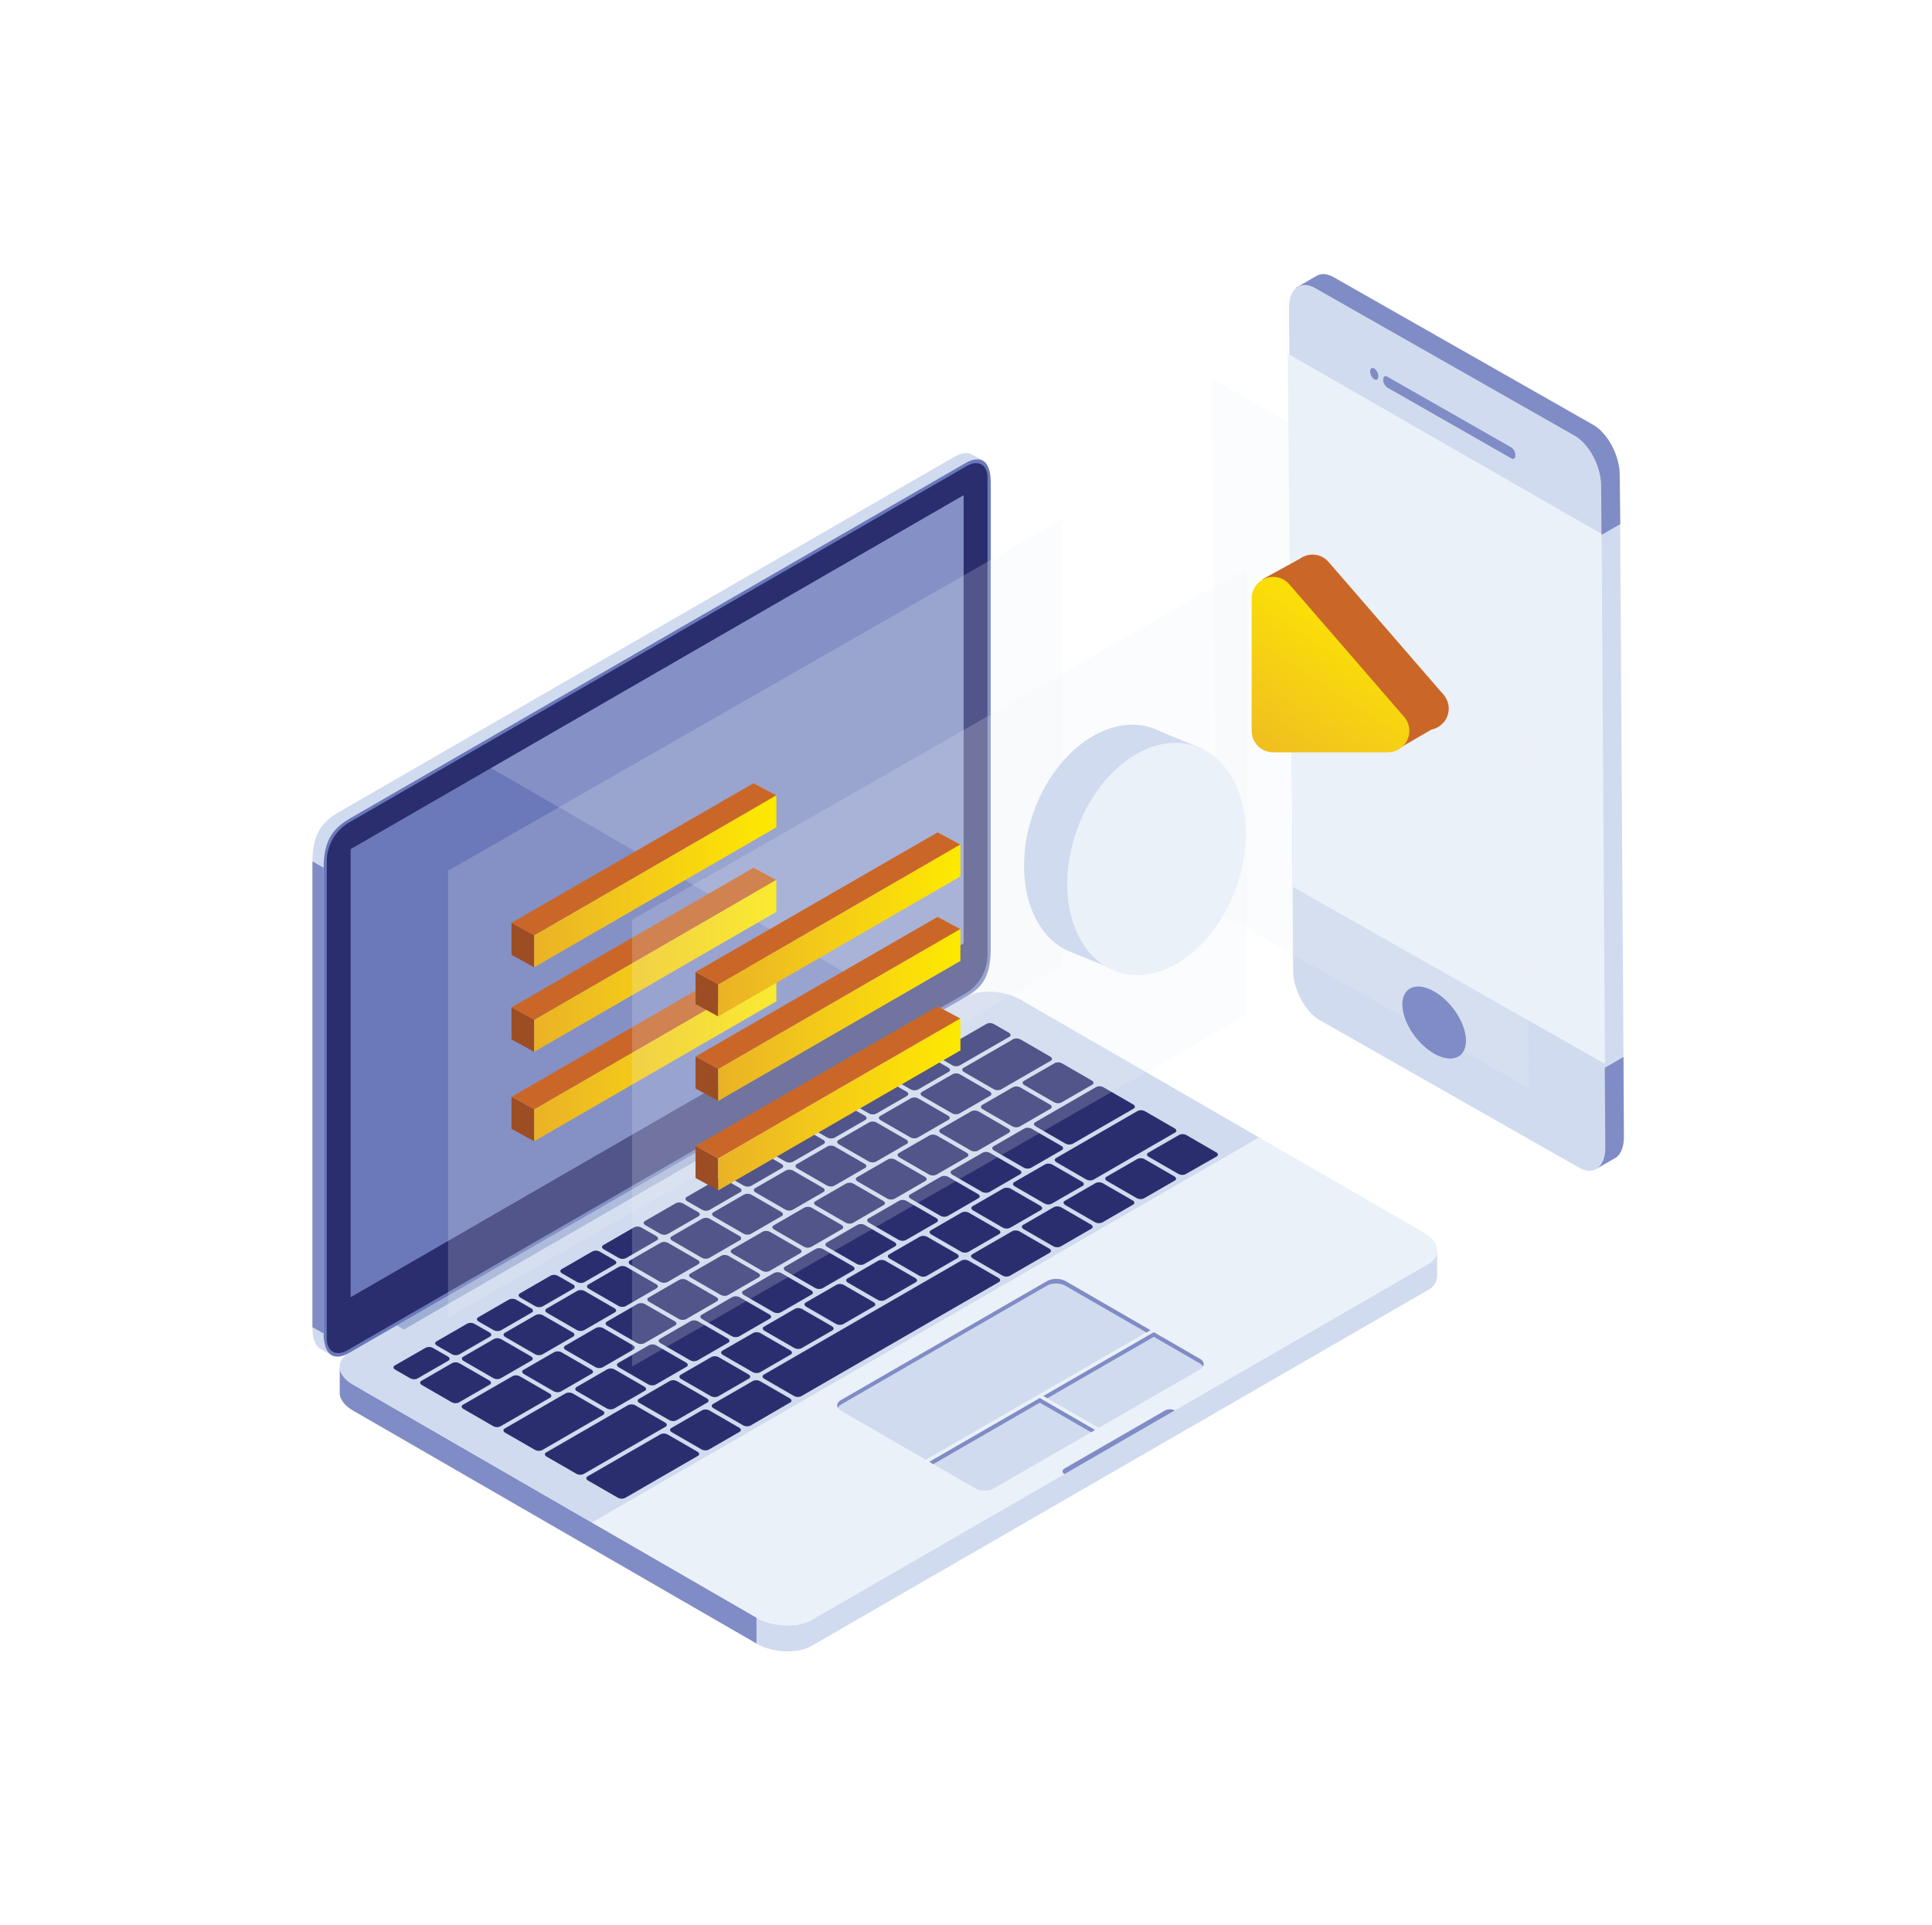 <svg id="Layer_1" data-name="Layer 1" xmlns="http://www.w3.org/2000/svg" xmlns:xlink="http://www.w3.org/1999/xlink" viewBox="0 0 523.23 521.42"><defs><style>.cls-1{fill:#d1dbef}.cls-2{fill:#808cc5}.cls-3,.cls-8{fill:#ebf1f9}.cls-4{fill:#2b2e6e}.cls-6{fill:#6b78b9}.cls-8{opacity:.2}.cls-9{fill:#9c4d23}.cls-12{fill:#ca6728}</style><linearGradient id="linear-gradient" x1="204.08" y1="218.14" x2="210.21" y2="218.14" gradientUnits="userSpaceOnUse"><stop offset="0" stop-color="#eab226"/><stop offset=".43" stop-color="#f4ca19"/><stop offset=".98" stop-color="#fde800"/></linearGradient><linearGradient id="linear-gradient-2" x1="144.66" y1="238.69" x2="210.21" y2="238.69" xlink:href="#linear-gradient"/><linearGradient id="linear-gradient-3" x1="204.08" y1="241.03" x2="210.21" y2="241.03" xlink:href="#linear-gradient"/><linearGradient id="linear-gradient-4" x1="144.66" y1="261.58" x2="210.21" y2="261.58" xlink:href="#linear-gradient"/><linearGradient id="linear-gradient-5" x1="204.08" y1="265.26" x2="210.21" y2="265.26" xlink:href="#linear-gradient"/><linearGradient id="linear-gradient-6" x1="144.66" y1="285.81" x2="210.21" y2="285.81" xlink:href="#linear-gradient"/><linearGradient id="linear-gradient-7" x1="253.92" y1="231.45" x2="260.04" y2="231.45" xlink:href="#linear-gradient"/><linearGradient id="linear-gradient-8" x1="194.5" y1="252" x2="260.04" y2="252" xlink:href="#linear-gradient"/><linearGradient id="linear-gradient-9" x1="253.92" y1="254.34" x2="260.04" y2="254.34" xlink:href="#linear-gradient"/><linearGradient id="linear-gradient-10" x1="194.5" y1="274.89" x2="260.04" y2="274.89" xlink:href="#linear-gradient"/><linearGradient id="linear-gradient-11" x1="253.92" y1="278.57" x2="260.04" y2="278.57" xlink:href="#linear-gradient"/><linearGradient id="linear-gradient-12" x1="194.5" y1="299.12" x2="260.04" y2="299.12" xlink:href="#linear-gradient"/><linearGradient id="linear-gradient-13" x1="336.27" y1="216.86" x2="372.63" y2="161.12" xlink:href="#linear-gradient"/></defs><path class="cls-1" d="M87.64 361.16V235c0-7.09 2.32-10.54 6.93-13.24l166.81-96.31c1.7-1 3.26-1.33 4.47-.85s-2.85-1.6-3.07-1.7c-1.2-.46-2.74-.1-4.42.87L91.55 220.08c-4.61 2.7-6.93 6.14-6.93 13.24v126.14c0 3.39.93 5.3 2.41 6l2.51 1.41c-1.18-.87-1.9-2.72-1.9-5.71zM204.88 445.14c4.42 2.55 11.11 2.82 14.93.61l166.81-96.3a4.46 4.46 0 0 0 2.58-3.72v-6.83a4.51 4.51 0 0 1-2.57 3.5l-166.82 96.31c-3.82 2.21-10.51 1.93-14.93-.62z"/><path class="cls-2" d="M204.88 438.09L95.64 375c-2.24-1.29-3.47-2.93-3.63-4.51v6.37a3.53 3.53 0 0 0 0 .65v.05c.17 1.57 1.4 3.19 3.63 4.48l109.24 63.08z"/><path class="cls-3" d="M341 308.06l44.56 25.72c4.42 2.56 4.9 6.41 1.07 8.62l-166.82 96.31c-3.82 2.21-10.51 1.93-14.93-.62l-44.57-25.73z"/><path class="cls-1" d="M160.31 412.36L95.64 375c-4.42-2.55-4.9-6.41-1.07-8.62l166.81-96.31c3.82-2.21 10.51-1.93 14.93.62L341 308.06z"/><path class="cls-4" d="M132.63 375l-8.35 4.82a2.19 2.19 0 0 1-2-.08l-8-4.62c-.59-.34-.66-.85-.15-1.15l8.35-4.82a2.2 2.2 0 0 1 2 .09l8 4.61c.6.34.66.86.15 1.15zM143.93 368.48l-8.35 4.82a2.19 2.19 0 0 1-2-.08l-8-4.62c-.59-.34-.65-.85-.14-1.15l8.34-4.82a2.22 2.22 0 0 1 2 .08l8 4.62c.59.34.66.86.15 1.15zM155.22 362l-8.35 4.82a2.23 2.23 0 0 1-2-.08l-8-4.62c-.59-.34-.65-.85-.14-1.15l8.35-4.82a2.23 2.23 0 0 1 2 .08l8 4.62c.59.3.65.82.14 1.15zM166.51 355.44l-8.34 4.82a2.25 2.25 0 0 1-2-.08l-8-4.62c-.59-.34-.66-.86-.15-1.15l8.35-4.82a2.23 2.23 0 0 1 2 .08l8 4.62c.63.34.63.86.14 1.15zM177.81 348.92l-8.35 4.82a2.23 2.23 0 0 1-2-.08l-8-4.62c-.59-.34-.65-.86-.14-1.15l8.35-4.82a2.23 2.23 0 0 1 2 .08l8 4.62c.58.34.65.86.14 1.15zM189.1 342.4l-8.35 4.82a2.23 2.23 0 0 1-2-.08l-8-4.62c-.58-.34-.65-.86-.14-1.15l8.35-4.82a2.23 2.23 0 0 1 2 .08l8 4.62c.59.34.65.85.14 1.15zM200.39 335.88l-8.34 4.82a2.23 2.23 0 0 1-2-.08l-8-4.62c-.59-.34-.65-.86-.14-1.15l8.34-4.82a2.19 2.19 0 0 1 2 .08l8 4.62c.59.34.65.85.14 1.15zM211.69 329.36l-8.35 4.82a2.2 2.2 0 0 1-2-.09l-8-4.61c-.59-.34-.65-.86-.14-1.15l8.35-4.82a2.19 2.19 0 0 1 2 .08l8 4.62c.58.34.65.85.14 1.15zM223 322.84l-8.35 4.82a2.23 2.23 0 0 1-2-.09l-8-4.61c-.59-.34-.66-.86-.15-1.15l8.35-4.82a2.19 2.19 0 0 1 2 .08l8 4.62c.58.31.64.85.15 1.15zM234.28 316.32l-8.35 4.82a2.23 2.23 0 0 1-2-.09l-8-4.61c-.59-.34-.65-.86-.14-1.15l8.34-4.82a2.19 2.19 0 0 1 2 .08l8 4.62c.59.34.66.83.15 1.15zM245.57 309.8l-8.35 4.82a2.23 2.23 0 0 1-2-.09l-8-4.61c-.59-.34-.65-.86-.14-1.15l8.35-4.82a2.19 2.19 0 0 1 2 .08l8 4.62c.57.35.65.85.14 1.15zM256.86 303.28l-8.34 4.82a2.23 2.23 0 0 1-2-.09l-8-4.61c-.59-.34-.66-.86-.15-1.15l8.35-4.82a2.19 2.19 0 0 1 2 .08l8 4.62c.59.34.65.87.14 1.15zM268.16 296.76l-8.35 4.82a2.23 2.23 0 0 1-2-.09l-8-4.61c-.59-.35-.65-.86-.14-1.15l8.35-4.82a2.19 2.19 0 0 1 2 .08l8 4.62c.58.39.65.85.14 1.15zM284.55 287.29l-13.45 7.76a2.19 2.19 0 0 1-2-.08l-8-4.62c-.59-.34-.66-.85-.15-1.14l13.45-7.77a2.23 2.23 0 0 1 2 .08l8 4.62c.6.34.66.86.15 1.15zM277.3 292.74l8.35-4.82a2.23 2.23 0 0 1 2 .08l8 4.62c.59.34.66.85.15 1.15l-8.35 4.82a2.23 2.23 0 0 1-2-.08l-8-4.62c-.6-.34-.66-.89-.15-1.15zM266 299.26l8.34-4.82a2.23 2.23 0 0 1 2 .08l8 4.62c.59.34.65.85.14 1.15l-8.34 4.82a2.22 2.22 0 0 1-2-.08l-8-4.62c-.58-.34-.65-.86-.14-1.15zM254.71 305.78l8.35-4.82a2.23 2.23 0 0 1 2 .08l8 4.62c.59.34.65.86.14 1.15l-8.35 4.82a2.23 2.23 0 0 1-2-.08l-8-4.62c-.59-.34-.65-.86-.14-1.15zM243.42 312.3l8.34-4.82a2.25 2.25 0 0 1 2 .08l8 4.62c.59.34.66.86.15 1.15l-8.35 4.82a2.23 2.23 0 0 1-2-.08l-8-4.62c-.56-.34-.65-.86-.14-1.15zM232.12 318.82l8.35-4.82a2.23 2.23 0 0 1 2 .08l8 4.62c.59.34.65.86.14 1.15l-8.35 4.82a2.23 2.23 0 0 1-2-.08l-8-4.62c-.58-.34-.65-.85-.14-1.15zM220.83 325.34l8.35-4.82a2.23 2.23 0 0 1 2 .08l8 4.62c.58.34.65.86.14 1.15l-8.32 4.82a2.19 2.19 0 0 1-2-.08l-8-4.62c-.62-.34-.68-.85-.17-1.15zM209.54 331.86l8.34-4.82a2.2 2.2 0 0 1 2 .09l8 4.61c.59.34.65.86.14 1.15l-8.34 4.82a2.19 2.19 0 0 1-2-.08l-8-4.62c-.59-.34-.68-.85-.14-1.15zM198.24 338.38l8.35-4.82a2.23 2.23 0 0 1 2 .09l8 4.61c.59.34.65.86.14 1.15l-8.35 4.82a2.19 2.19 0 0 1-2-.08l-8-4.62c-.58-.34-.65-.85-.14-1.15zM187 344.9l8.35-4.82a2.23 2.23 0 0 1 2 .09l8 4.61c.59.34.66.86.15 1.15l-8.35 4.82a2.19 2.19 0 0 1-2-.08l-8-4.62c-.65-.34-.71-.85-.15-1.15zM175.65 351.42l8.35-4.82a2.23 2.23 0 0 1 2 .09l8 4.61c.59.34.65.86.14 1.15l-8.34 4.82a2.22 2.22 0 0 1-2-.08l-8-4.62c-.59-.34-.66-.85-.15-1.15zM164.36 357.94l8.35-4.82a2.23 2.23 0 0 1 2 .09l8 4.61c.59.34.65.86.14 1.15l-8.35 4.82a2.19 2.19 0 0 1-2-.08l-8-4.62c-.59-.34-.65-.85-.14-1.15zM153.07 364.46l8.34-4.82a2.23 2.23 0 0 1 2 .09l8 4.62c.59.34.66.85.15 1.14l-8.35 4.82a2.19 2.19 0 0 1-2-.08l-8-4.62c-.59-.34-.65-.85-.14-1.15zM141.77 371l8.35-4.81a2.19 2.19 0 0 1 2 .08l8 4.62c.59.34.65.85.14 1.14l-8.35 4.82a2.19 2.19 0 0 1-2-.08l-8-4.62c-.58-.36-.65-.87-.14-1.15zM125.38 380.45l13.45-7.76a2.19 2.19 0 0 1 2 .08l8 4.62c.59.34.66.85.15 1.15l-13.45 7.76a2.19 2.19 0 0 1-2-.08l-8-4.62c-.6-.34-.66-.85-.15-1.15zM280.37 303.93l16.5-9.53a2.19 2.19 0 0 1 2 .08l8 4.62c.59.34.65.85.14 1.15l-16.5 9.52a2.19 2.19 0 0 1-2-.08l-8-4.62c-.59-.34-.65-.85-.14-1.14zM136.69 386.88l16.5-9.53a2.23 2.23 0 0 1 2 .08l8 4.62c.59.34.65.86.14 1.15l-16.5 9.53a2.23 2.23 0 0 1-2-.09l-8-4.61c-.58-.34-.65-.86-.14-1.15zM269.08 310.45l8.34-4.82a2.19 2.19 0 0 1 2 .08l8 4.62c.59.34.66.85.14 1.15l-8.34 4.81a2.19 2.19 0 0 1-2-.08l-8-4.61c-.59-.35-.65-.86-.14-1.15zM257.78 317l8.35-4.82a2.19 2.19 0 0 1 2 .08l8 4.62c.59.34.65.85.14 1.15l-8.35 4.82a2.23 2.23 0 0 1-2-.09l-8-4.61c-.58-.37-.65-.89-.14-1.15zM246.49 323.49l8.35-4.82a2.19 2.19 0 0 1 2 .08l8 4.62c.59.34.66.85.15 1.15l-8.35 4.82a2.23 2.23 0 0 1-2-.09l-8-4.61c-.64-.34-.64-.86-.15-1.15zM235.19 330l8.35-4.82a2.19 2.19 0 0 1 2 .08l8 4.62c.59.34.65.85.14 1.15l-8.34 4.82a2.23 2.23 0 0 1-2-.09l-8-4.61c-.59-.33-.66-.85-.15-1.15zM223.9 336.53l8.35-4.82a2.19 2.19 0 0 1 2 .08l8 4.62c.59.34.65.85.14 1.15l-8.39 4.82a2.23 2.23 0 0 1-2-.09l-8-4.61c-.55-.34-.61-.86-.1-1.15zM212.61 343.05l8.34-4.82a2.19 2.19 0 0 1 2 .08l8 4.62c.59.34.66.85.15 1.15l-8.35 4.82a2.23 2.23 0 0 1-2-.09l-8-4.61c-.59-.34-.65-.86-.14-1.15zM201.31 349.57l8.35-4.82a2.19 2.19 0 0 1 2 .08l8 4.62c.59.34.65.85.14 1.15l-8.35 4.82a2.23 2.23 0 0 1-2-.08l-8-4.62c-.58-.34-.65-.86-.14-1.15zM190 356.09l8.35-4.82a2.23 2.23 0 0 1 2 .08l8 4.62c.59.34.66.85.15 1.15l-8.35 4.82a2.23 2.23 0 0 1-2-.08l-8-4.62c-.58-.34-.64-.86-.15-1.15zM178.73 362.61l8.34-4.82a2.23 2.23 0 0 1 2 .08l8 4.62c.59.34.65.86.14 1.15l-8.34 4.82a2.23 2.23 0 0 1-2-.08l-8-4.62c-.59-.34-.65-.86-.14-1.15zM167.43 369.13l8.35-4.82a2.23 2.23 0 0 1 2 .08l8 4.62c.59.34.65.86.14 1.15l-8.36 4.84a2.23 2.23 0 0 1-2-.08l-8-4.62c-.56-.36-.64-.88-.13-1.17zM156.14 375.65l8.34-4.82a2.25 2.25 0 0 1 2 .08l8 4.62c.59.34.66.86.15 1.15l-8.35 4.82a2.23 2.23 0 0 1-2-.08l-8-4.62c-.59-.34-.65-.8-.14-1.15zM286 313.64l22.1-12.76a2.19 2.19 0 0 1 2 .08l8 4.62c.59.34.65.85.14 1.15l-22.1 12.76a2.19 2.19 0 0 1-2-.08l-8-4.62c-.6-.34-.66-.85-.14-1.15zM274.69 320.16l8.35-4.82a2.23 2.23 0 0 1 2 .09l8 4.61c.59.34.65.86.14 1.15l-8.36 4.81a2.19 2.19 0 0 1-2-.08l-8-4.62c-.57-.3-.64-.84-.13-1.14zM263.4 326.68l8.35-4.82a2.23 2.23 0 0 1 2 .09l8 4.61c.59.34.66.86.15 1.15l-8.35 4.82a2.19 2.19 0 0 1-2-.08l-8-4.62c-.55-.34-.66-.83-.15-1.15zM252.11 333.2l8.34-4.82a2.23 2.23 0 0 1 2 .09l8 4.61c.59.34.65.86.14 1.15l-8.34 4.82a2.19 2.19 0 0 1-2-.08l-8-4.62c-.59-.35-.66-.85-.14-1.15zM240.81 339.72l8.35-4.82a2.23 2.23 0 0 1 2 .09l8 4.61c.59.34.65.86.14 1.15l-8.35 4.82a2.19 2.19 0 0 1-2-.08l-8-4.62c-.58-.34-.65-.87-.14-1.15zM229.52 346.24l8.34-4.81a2.22 2.22 0 0 1 2 .08l8 4.62c.59.34.66.85.15 1.14l-8.35 4.82a2.19 2.19 0 0 1-2-.08l-8-4.62c-.59-.34-.66-.85-.14-1.15zM218.22 352.76l8.35-4.81a2.19 2.19 0 0 1 2 .08l8 4.62c.59.34.65.85.14 1.14l-8.34 4.82a2.21 2.21 0 0 1-2-.08l-8-4.62c-.59-.34-.66-.85-.15-1.15zM206.93 359.29l8.35-4.82a2.19 2.19 0 0 1 2 .08l8 4.62c.58.34.65.85.14 1.15l-8.35 4.81a2.19 2.19 0 0 1-2-.08l-8-4.62c-.59-.34-.65-.85-.14-1.14zM195.64 365.81L204 361a2.19 2.19 0 0 1 2 .08l8 4.62c.59.34.65.85.14 1.15l-8.34 4.82a2.23 2.23 0 0 1-2-.09l-8-4.61c-.61-.35-.67-.87-.16-1.16zM184.34 372.33l8.35-4.82a2.19 2.19 0 0 1 2 .08l8 4.62c.59.34.65.85.14 1.15l-8.35 4.82a2.23 2.23 0 0 1-2-.09l-8-4.61c-.58-.34-.65-.86-.14-1.15zM173.05 378.85l8.35-4.85a2.19 2.19 0 0 1 2 .08l8 4.62c.59.34.66.85.15 1.15l-8.35 4.82a2.23 2.23 0 0 1-2-.09l-8-4.61c-.6-.31-.66-.83-.15-1.12zM147.92 393.36l22.18-12.81a2.19 2.19 0 0 1 2 .08l8 4.62c.59.34.65.85.14 1.15l-22.18 12.81a2.23 2.23 0 0 1-2-.09l-8-4.61c-.59-.34-.66-.86-.14-1.15zM206.86 372.29l53.52-30.91a2.23 2.23 0 0 1 2 .09l8 4.61c.59.34.65.86.14 1.15L217 378.13a2.19 2.19 0 0 1-2-.08l-8-4.62c-.59-.34-.65-.85-.14-1.14zM277.09 331.74l8.34-4.82a2.25 2.25 0 0 1 2 .08l8 4.62c.59.34.66.86.15 1.15l-8.35 4.82a2.23 2.23 0 0 1-2-.08l-8-4.62c-.59-.34-.65-.89-.14-1.15zM263.33 339.68l10.81-6.24a2.23 2.23 0 0 1 2 .08l8 4.62c.59.34.65.86.14 1.15l-10.81 6.24a2.19 2.19 0 0 1-2-.08l-8-4.62c-.59-.34-.65-.83-.14-1.15zM190.15 381.93l-8.34 4.82c-.51.29-.45.81.14 1.15l8 4.62a2.23 2.23 0 0 0 2 .08l8.35-4.82c.51-.29.44-.81-.15-1.15l-8-4.62a2.22 2.22 0 0 0-2-.08zM203.91 374l-10.81 6.24c-.51.29-.45.81.14 1.15l8 4.62a2.23 2.23 0 0 0 2 .08l10.76-6.25c.51-.3.45-.81-.14-1.15l-8-4.62a2.19 2.19 0 0 0-1.95-.07zM311 312.18l8.35-4.82a2.19 2.19 0 0 1 2 .08l8 4.62c.59.34.66.85.15 1.15l-8.4 4.79a2.2 2.2 0 0 1-2-.09l-8-4.61c-.58-.3-.64-.83-.1-1.12zM299.67 318.7l8.35-4.82a2.19 2.19 0 0 1 2 .08l8 4.62c.59.34.65.85.14 1.15l-8.34 4.82a2.22 2.22 0 0 1-2-.08l-8-4.62c-.59-.34-.66-.85-.15-1.15zM288.38 325.22l8.35-4.82a2.23 2.23 0 0 1 2 .08l8 4.62c.59.34.65.85.14 1.15l-8.35 4.82a2.23 2.23 0 0 1-2-.08l-8-4.62c-.59-.37-.65-.86-.14-1.15zM159.14 399.84l19.72-11.39a2.23 2.23 0 0 1 2 .08l8 4.62c.59.34.65.86.14 1.15l-19.72 11.39a2.23 2.23 0 0 1-2-.09l-8-4.61c-.59-.34-.65-.86-.14-1.15zM121.41 368.52l-8.35 4.82a2.19 2.19 0 0 1-2-.08l-4-2.3c-.59-.34-.65-.85-.14-1.15l8.38-4.81a2.23 2.23 0 0 1 2 .09l4 2.29c.55.33.62.85.11 1.14zM132.7 362l-8.35 4.82a2.19 2.19 0 0 1-2-.08l-4-2.3c-.59-.34-.66-.85-.15-1.15l8.35-4.82a2.23 2.23 0 0 1 2 .09l4 2.29c.6.34.66.86.15 1.15zM144 355.48l-8.35 4.82a2.23 2.23 0 0 1-2-.08l-4-2.3c-.59-.34-.65-.85-.14-1.15l8.34-4.82a2.25 2.25 0 0 1 2 .09l4 2.29c.59.34.66.86.15 1.15zM155.29 349l-8.35 4.82a2.23 2.23 0 0 1-2-.08l-4-2.3c-.58-.34-.65-.85-.14-1.15l8.35-4.82a2.23 2.23 0 0 1 2 .09l4 2.29c.59.3.65.82.14 1.15zM166.58 342.44l-8.34 4.82a2.22 2.22 0 0 1-2-.08l-4-2.3c-.59-.34-.65-.85-.14-1.15l8.34-4.82a2.23 2.23 0 0 1 2 .08l4 2.3c.56.34.65.86.14 1.15zM177.88 335.92l-8.35 4.82a2.23 2.23 0 0 1-2-.08l-4-2.3c-.59-.34-.65-.85-.14-1.15l8.35-4.82a2.23 2.23 0 0 1 2 .08l4 2.3c.58.34.65.86.14 1.15zM189.17 329.4l-8.35 4.82a2.23 2.23 0 0 1-2-.08l-4-2.3c-.59-.34-.66-.85-.15-1.15l8.35-4.82a2.23 2.23 0 0 1 2 .08l4 2.3c.6.34.66.85.15 1.15zM200.46 322.88l-8.34 4.82a2.23 2.23 0 0 1-2-.08l-4-2.3c-.59-.34-.65-.86-.14-1.15l8.34-4.82a2.25 2.25 0 0 1 2 .08l4 2.3c.59.34.68.85.14 1.15zM211.76 316.36l-8.35 4.82a2.23 2.23 0 0 1-2-.09l-4-2.29c-.59-.34-.65-.86-.14-1.15l8.35-4.82a2.23 2.23 0 0 1 2 .08l4 2.3c.58.34.65.85.14 1.15zM223.05 309.84l-8.34 4.82a2.25 2.25 0 0 1-2-.09l-4-2.29c-.59-.34-.66-.86-.15-1.15l8.35-4.82a2.23 2.23 0 0 1 2 .08l4 2.3c.59.31.65.85.14 1.15zM234.35 303.32l-8.35 4.82a2.23 2.23 0 0 1-2-.09l-4-2.29c-.59-.34-.65-.86-.14-1.15l8.35-4.82a2.19 2.19 0 0 1 2 .08l4 2.3c.58.34.65.83.14 1.15zM245.64 296.8l-8.35 4.82a2.23 2.23 0 0 1-2-.09l-4-2.29c-.59-.34-.66-.86-.15-1.15l8.35-4.82a2.19 2.19 0 0 1 2 .08l4 2.3c.6.35.66.85.15 1.15zM256.93 290.28l-8.34 4.82a2.23 2.23 0 0 1-2-.09l-4-2.29c-.59-.34-.65-.86-.14-1.15l8.34-4.82a2.19 2.19 0 0 1 2 .08l4 2.3c.59.34.65.87.14 1.15zM273.33 280.81l-13.45 7.76a2.19 2.19 0 0 1-2-.08l-4-2.29c-.59-.34-.65-.86-.14-1.15l13.45-7.77a2.23 2.23 0 0 1 2 .08l4 2.3c.59.34.65.85.14 1.15z"/><path class="cls-2" d="M315.51 382l-27.21 15.7c-.73.43-.73 1.11 0 1.53l29.85-17.24a2.87 2.87 0 0 0-2.64.01z"/><path fill="#9faed4" d="M250.42 278.64l-141.04 81.44-1.93-1.12 141.04-81.43 1.93 1.11z"/><path class="cls-2" d="M87.64 235.02v126.14l-3.02-1.74V233.28l3.02 1.74z"/><path class="cls-6" d="M261.38 270.09L94.57 366.4c-3.83 2.21-6.93 1-6.93-5.24V235c0-7.09 2.32-10.54 6.93-13.24l166.81-96.31c3.82-2.21 6.93-1.23 6.93 5.24v126.16c0 8.25-2.75 10.84-6.93 13.24z"/><path class="cls-4" d="M261.84 126.2L94.11 223a12.37 12.37 0 0 0-5.61 9.67v129.81c0 3.55 2.52 5 5.61 3.2l167.73-96.84a12.37 12.37 0 0 0 5.6-9.67V129.39c0-3.54-2.51-4.98-5.6-3.19z"/><path id="_Clipping_Path_" data-name="&lt;Clipping Path&gt;" class="cls-6" d="M94.97 351.32V229.96l166-95.84v121.36l-166 95.84z"/><path opacity=".2" fill="#eef5fb" d="M238.04 268.72l-105.06-60.7 127.99-73.9v121.36l-22.93 13.24z"/><path class="cls-1" d="M311.52 360.25l-23-13.3a5.5 5.5 0 0 0-5 0l-55.79 32.21c-1.38.8-1.39 2.09 0 2.88l23 13.3zM281.6 378.63l-29.92 17.27 12.47 7.2a5.49 5.49 0 0 0 5 0l27.42-15.82zM282.56 378.08l15 8.63 27.41-15.83c1.38-.79 1.39-2.08 0-2.88l-12.47-7.19z"/><path class="cls-2" d="M227.71 380.42l55.79-32.21a5.5 5.5 0 0 1 5 0l22 12.68 1.08-.63-23-13.3a5.5 5.5 0 0 0-5 0l-55.79 32.21c-1 .56-1.25 1.37-.86 2.07a2.2 2.2 0 0 1 .78-.82zM281.6 379.88l13.87 8.01 1.09-.62-14.96-8.64-29.92 17.27 1.08.63 28.84-16.65zM312.48 362.05l12.47 7.2a2.34 2.34 0 0 1 .84.81c.39-.7.12-1.5-.84-2.06l-12.47-7.19-29.92 17.27 1.08.62z"/><path class="cls-1" d="M432.43 316.52l-6.26-6.9-63.78-36.3c-3.91-2.22-7.13-8.3-7.17-13.49l-1-167.57c-4.89-6.46-3.11-14.36-3.11-14.36l5.42-3.13c1.25-.76 2.88-.72 4.67.3l70.32 40c3.91 2.23 7.14 8.3 7.17 13.5l1.12 179.36c0 2.62-.79 4.54-2.09 5.51z"/><path class="cls-2" d="M425 149.93l-6.43 13.59-64.31-56.64-.09-14.62c-4.89-6.46-3.11-14.36-3.11-14.36l5.42-3.13c1.25-.76 2.88-.72 4.67.3l70.32 40c3.91 2.23 7.14 8.3 7.17 13.5l.16 13.37zM424.05 295.26l15.63-9 .09 21.72c0 2.62-.79 4.54-2.09 5.51l-5.26 3-6.26-6.9-14.86-8.46z"/><path class="cls-1" d="M426.46 118l-70.32-40c-3.91-2.23-7.08.2-7.05 5.4l1.11 179.36c0 5.2 3.26 11.27 7.17 13.5l70.32 40c3.91 2.23 7.09-.2 7.06-5.4l-1.12-179.36c-.03-5.21-3.26-11.29-7.17-13.5z"/><path class="cls-3" d="M434.66 288.13l-84.49-47.94-1.44-144.43 85.02 48.85.91 143.52z"/><path class="cls-8" d="M414.02 294.74l-84.49-47.93-1.45-144.43 85.03 48.85.91 143.51z"/><ellipse class="cls-2" cx="388.41" cy="276.93" rx="6.41" ry="11.33" transform="rotate(-38.09 388.415 276.943)"/><path class="cls-2" d="M409.3 121.17L375.69 102c-.61-.35-1.11 0-1.1.84a2.65 2.65 0 0 0 1.11 2.11l33.61 19.19c.61.35 1.11 0 1.1-.84a2.65 2.65 0 0 0-1.11-2.13zM372.17 99.79c-.61-.35-1.1 0-1.1.84a2.66 2.66 0 0 0 1.12 2.11c.61.34 1.1 0 1.1-.85a2.65 2.65 0 0 0-1.12-2.1z"/><path class="cls-8" d="M287.72 261.53L121.34 356.8V235.81l166.38-95.27v120.99z"/><path class="cls-9" d="M138.53 249.93l6.13 3.37v8.68l-6.13-3.37v-8.68z"/><path fill="url(#linear-gradient)" d="M204.08 212.12l6.13 3.37v8.68l-6.13-3.37v-8.68z"/><path fill="url(#linear-gradient-2)" d="M210.21 224.09l-65.55 37.89v-8.68l65.55-37.89v8.68z"/><path class="cls-12" d="M210.21 215.41l-6.13-3.29-65.55 37.81 6.13 3.37 65.55-37.89z"/><path class="cls-9" d="M138.53 272.82l6.13 3.37v8.68l-6.13-3.37v-8.68z"/><path fill="url(#linear-gradient-3)" d="M204.08 235.01l6.13 3.37v8.68l-6.13-3.37v-8.68z"/><path fill="url(#linear-gradient-4)" d="M210.21 246.98l-65.55 37.89v-8.68l65.55-37.89v8.68z"/><path class="cls-12" d="M210.21 238.3l-6.13-3.29-65.55 37.81 6.13 3.37 65.55-37.89z"/><path class="cls-9" d="M138.53 297.05l6.13 3.37v8.67l-6.13-3.37v-8.67z"/><path fill="url(#linear-gradient-5)" d="M204.08 259.24l6.13 3.37v8.68l-6.13-3.37v-8.68z"/><path fill="url(#linear-gradient-6)" d="M210.21 271.2l-65.55 37.89v-8.67l65.55-37.89v8.67z"/><path class="cls-12" d="M210.21 262.53l-6.13-3.29-65.55 37.81 6.13 3.37 65.55-37.89z"/><path class="cls-8" d="M337.55 274.84L171.18 370.1V249.11l166.37-95.26v120.99z"/><path class="cls-9" d="M188.37 263.24l6.13 3.37v8.67l-6.13-3.37v-8.67z"/><path fill="url(#linear-gradient-7)" d="M253.91 225.43l6.14 3.37v8.67l-6.14-3.37v-8.67z"/><path fill="url(#linear-gradient-8)" d="M260.05 237.39l-65.55 37.89v-8.67l65.55-37.89v8.67z"/><path class="cls-12" d="M260.05 228.72l-6.14-3.29-65.54 37.81 6.13 3.37 65.55-37.89z"/><path class="cls-9" d="M188.37 286.13l6.13 3.37v8.67l-6.13-3.37v-8.67z"/><path fill="url(#linear-gradient-9)" d="M253.91 248.32l6.14 3.37v8.67l-6.14-3.37v-8.67z"/><path fill="url(#linear-gradient-10)" d="M260.05 260.28l-65.55 37.89v-8.67l65.55-37.89v8.67z"/><path class="cls-12" d="M260.05 251.61l-6.14-3.29-65.54 37.81 6.13 3.37 65.55-37.89z"/><path class="cls-9" d="M188.37 310.35l6.13 3.37v8.68l-6.13-3.37v-8.68z"/><path fill="url(#linear-gradient-11)" d="M253.91 272.55l6.14 3.37v8.67l-6.14-3.37v-8.67z"/><path fill="url(#linear-gradient-12)" d="M260.05 284.51L194.5 322.4v-8.68l65.55-37.89v8.68z"/><path class="cls-12" d="M260.05 275.83l-6.14-3.28-65.54 37.8 6.13 3.37 65.55-37.89z"/><path class="cls-1" d="M324.51 212c-.07-.26-.16-.49-.24-.75.77-4.88 1.33-8.46 1.33-8.46l-11.41-4.72a16.06 16.06 0 0 0-2.62-1.08c-5.27-1.6-11.42-.57-17.38 3.5-12.71 8.68-19.75 27.91-15.72 42.95 1.85 6.9 5.71 11.68 10.57 14l.59.24c.37.16.74.32 1.13.45l13.11 5.33s2.82-4.37 6.09-9.46c11.96-8.92 18.46-27.4 14.55-42z"/><ellipse class="cls-3" cx="313.2" cy="232.65" rx="32.35" ry="22.93" transform="rotate(-70.59 313.186 232.65)"/><path class="cls-12" d="M390.92 195.72a5.79 5.79 0 0 0 0-7.61l-31.08-35.88a5.72 5.72 0 0 0-6.53-1.6 5.65 5.65 0 0 0-1.32.72l-10 5.49.75 8.9 6.86 7.37v18.79a5.81 5.81 0 0 0 5.81 5.81h17.1l5.24 5.64 9.91-5.76a5.68 5.68 0 0 0 3.21-1.87z"/><path d="M380.26 194.14l-31.08-35.89a5.81 5.81 0 0 0-10.2 3.8v35.89a5.81 5.81 0 0 0 5.81 5.81h31.07a5.81 5.81 0 0 0 4.4-9.61z" fill="url(#linear-gradient-13)"/></svg>